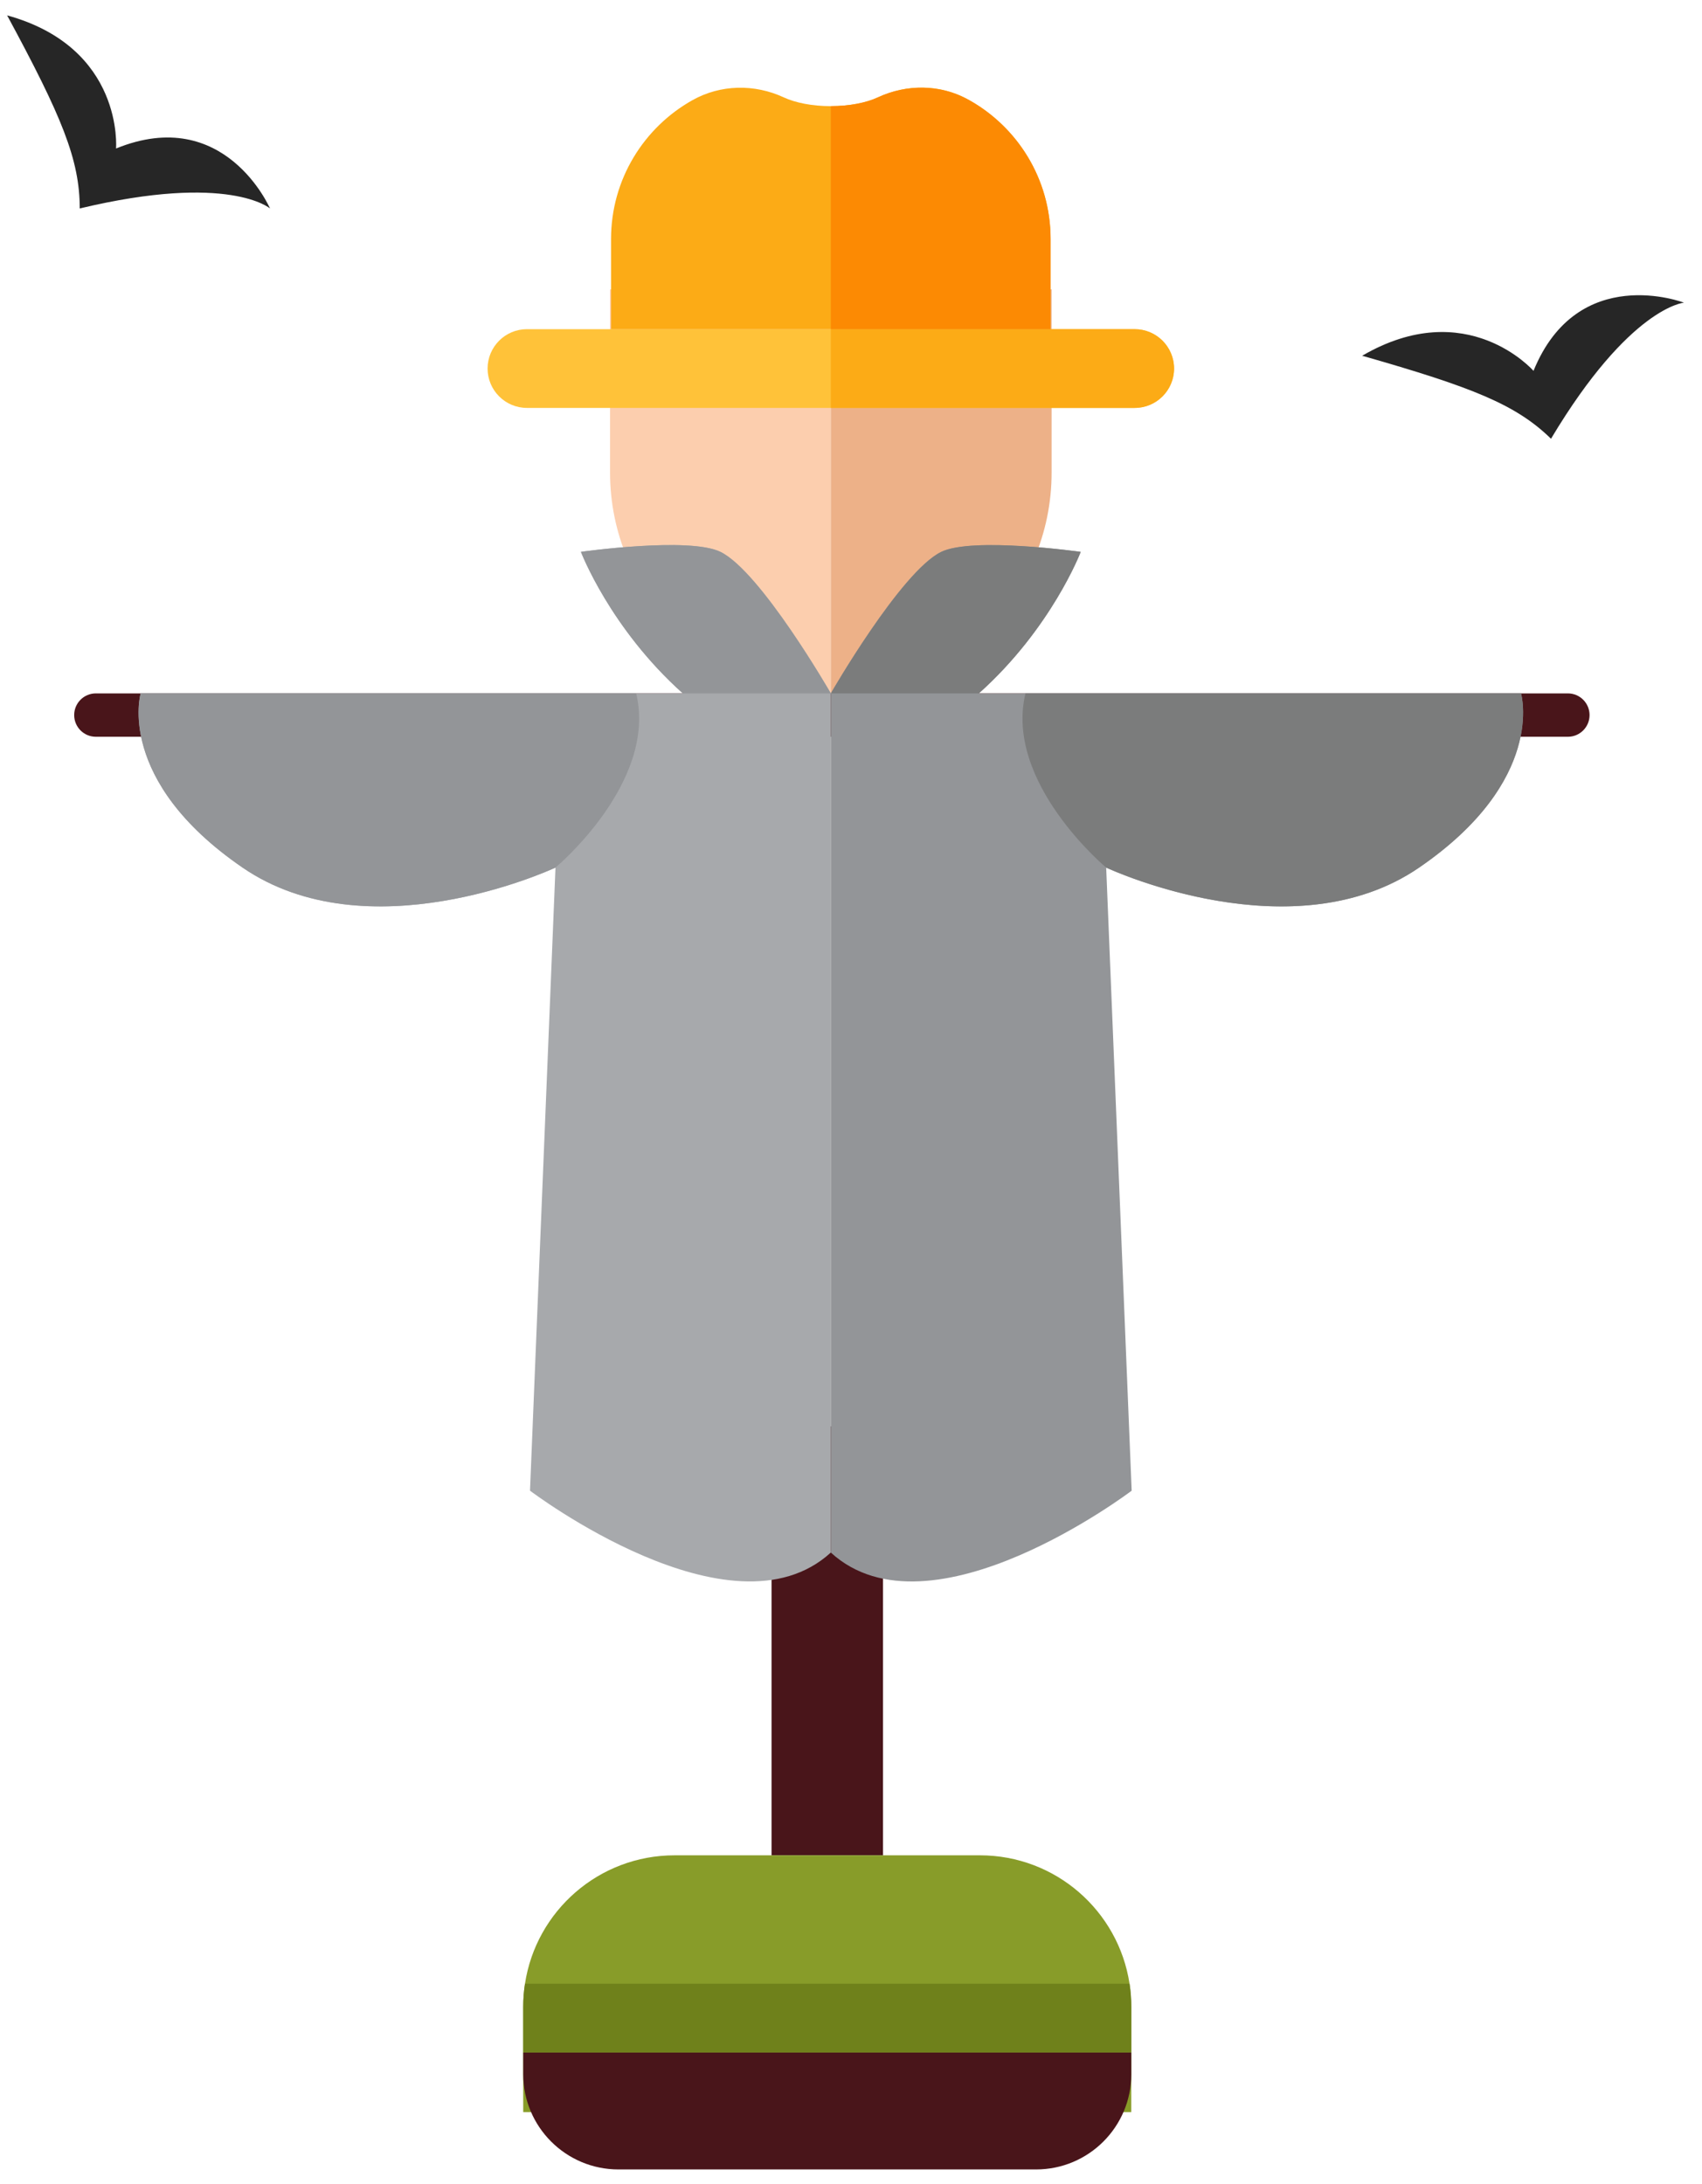 <svg xmlns="http://www.w3.org/2000/svg" width="60" height="77" viewBox="0 0 60 77" fill="none">
<path d="M31.127 50.281H27.199V65.405H31.127V50.281Z" fill="#49151A"/>
<path d="M29.289 24.444C24.991 24.444 21.506 20.959 21.506 16.661V10.201H29.289V24.444Z" fill="#FCCEAE"/>
<path d="M29.289 24.444C33.588 24.444 37.072 20.959 37.072 16.661V10.201H29.289V24.444Z" fill="#EDB188"/>
<path d="M34.081 3.483C33.11 2.961 31.947 2.967 30.947 3.433C30.54 3.623 29.948 3.742 29.289 3.742C28.631 3.742 28.039 3.623 27.632 3.434C26.601 2.955 25.405 2.974 24.413 3.53C22.699 4.49 21.541 6.323 21.541 8.426V11.606H37.036V8.426C37.036 6.287 35.84 4.429 34.081 3.483Z" fill="#FCAB16"/>
<path d="M40.001 14.38H18.577C17.811 14.38 17.189 13.759 17.189 12.992C17.189 12.226 17.81 11.604 18.577 11.604H40.001C40.767 11.604 41.389 12.225 41.389 12.992C41.388 13.759 40.767 14.38 40.001 14.38Z" fill="#FFC239"/>
<path d="M40.001 11.605H29.289V14.38H40.001C40.767 14.38 41.389 13.759 41.389 12.992C41.388 12.226 40.767 11.605 40.001 11.605Z" fill="#FCAB16"/>
<path d="M30.945 3.433C30.538 3.622 29.947 3.741 29.288 3.741V11.604H37.036V8.424C37.036 6.32 35.878 4.487 34.164 3.528C33.172 2.973 31.976 2.954 30.945 3.433Z" fill="#FC8A03"/>
<path d="M55.272 25.973H3.379C2.957 25.973 2.615 25.631 2.615 25.208C2.615 24.786 2.957 24.444 3.379 24.444H55.272C55.694 24.444 56.036 24.786 56.036 25.208C56.036 25.631 55.694 25.973 55.272 25.973Z" fill="#49151A"/>
<path d="M29.289 24.444C29.289 24.444 29.289 47.933 29.289 54.731C25.784 57.938 18.684 52.55 18.684 52.55L19.582 30.584L19.574 30.588C19.31 30.71 12.947 33.599 8.551 30.584C4.061 27.505 4.959 24.443 4.959 24.443H24.072C21.506 22.148 20.48 19.454 20.48 19.454C20.48 19.454 24.293 18.915 25.398 19.454C26.819 20.149 29.289 24.444 29.289 24.444Z" fill="#A7A9AC"/>
<path d="M50.028 30.585C45.538 33.664 38.996 30.585 38.996 30.585L39.894 52.551C39.894 52.551 32.794 57.939 29.289 54.732C29.289 47.933 29.289 24.445 29.289 24.445C29.289 24.445 31.759 20.15 33.181 19.456C34.285 18.917 38.098 19.456 38.098 19.456C38.098 19.456 37.072 22.15 34.506 24.445H53.554C53.597 24.445 53.62 24.445 53.62 24.445C53.62 24.445 54.517 27.506 50.028 30.585Z" fill="#939598"/>
<path d="M19.581 30.585L19.573 30.589C19.309 30.711 12.946 33.6 8.55 30.585C4.06 27.506 4.958 24.444 4.958 24.444C4.958 24.444 17.247 24.444 22.427 24.444C23.182 27.587 19.581 30.585 19.581 30.585Z" fill="#939598"/>
<path d="M38.996 30.585L39.004 30.589C39.268 30.711 45.631 33.6 50.027 30.585C54.517 27.506 53.619 24.444 53.619 24.444C53.619 24.444 41.33 24.444 36.15 24.444C35.395 27.587 38.996 30.585 38.996 30.585Z" fill="#7B7C7C"/>
<path d="M29.289 24.444H24.071C21.505 22.149 20.479 19.455 20.479 19.455C20.479 19.455 24.292 18.916 25.397 19.455C26.819 20.149 29.289 24.444 29.289 24.444Z" fill="#939598"/>
<path d="M38.098 19.455C38.098 19.455 37.072 22.149 34.506 24.444H29.288C29.288 24.444 31.758 20.149 33.18 19.455C34.285 18.916 38.098 19.455 38.098 19.455Z" fill="#7B7C7C"/>
<path d="M39.88 70.742V74.459H18.445V70.742C18.445 70.466 18.466 70.196 18.507 69.932C18.897 67.368 21.11 65.405 23.782 65.405H34.543C37.216 65.405 39.429 67.368 39.819 69.932C39.86 70.196 39.88 70.466 39.88 70.742Z" fill="#889C29"/>
<path d="M39.88 72.355H18.445V73.121C18.445 74.975 19.948 76.479 21.803 76.479H36.523C38.377 76.479 39.881 74.976 39.881 73.121V72.355H39.88Z" fill="#49151A"/>
<path d="M39.88 70.742V72.355H18.445V70.742C18.445 70.466 18.466 70.196 18.507 69.932H39.819C39.86 70.196 39.88 70.466 39.88 70.742Z" fill="#6F811B"/>
<path d="M4.091 5.235C4.091 5.235 4.376 1.68 0.251 0.542C2.173 4.097 2.811 5.623 2.811 7.349C8.073 6.089 9.518 7.349 9.518 7.349C9.518 7.349 7.93 3.67 4.091 5.235Z" fill="#262626"/>
<path d="M54.06 13.074C54.06 13.074 51.716 10.386 48.02 12.541C51.906 13.651 53.443 14.261 54.677 15.467C57.452 10.823 59.364 10.67 59.364 10.67C59.364 10.67 55.625 9.235 54.06 13.074Z" fill="#262626"/>
</svg>
